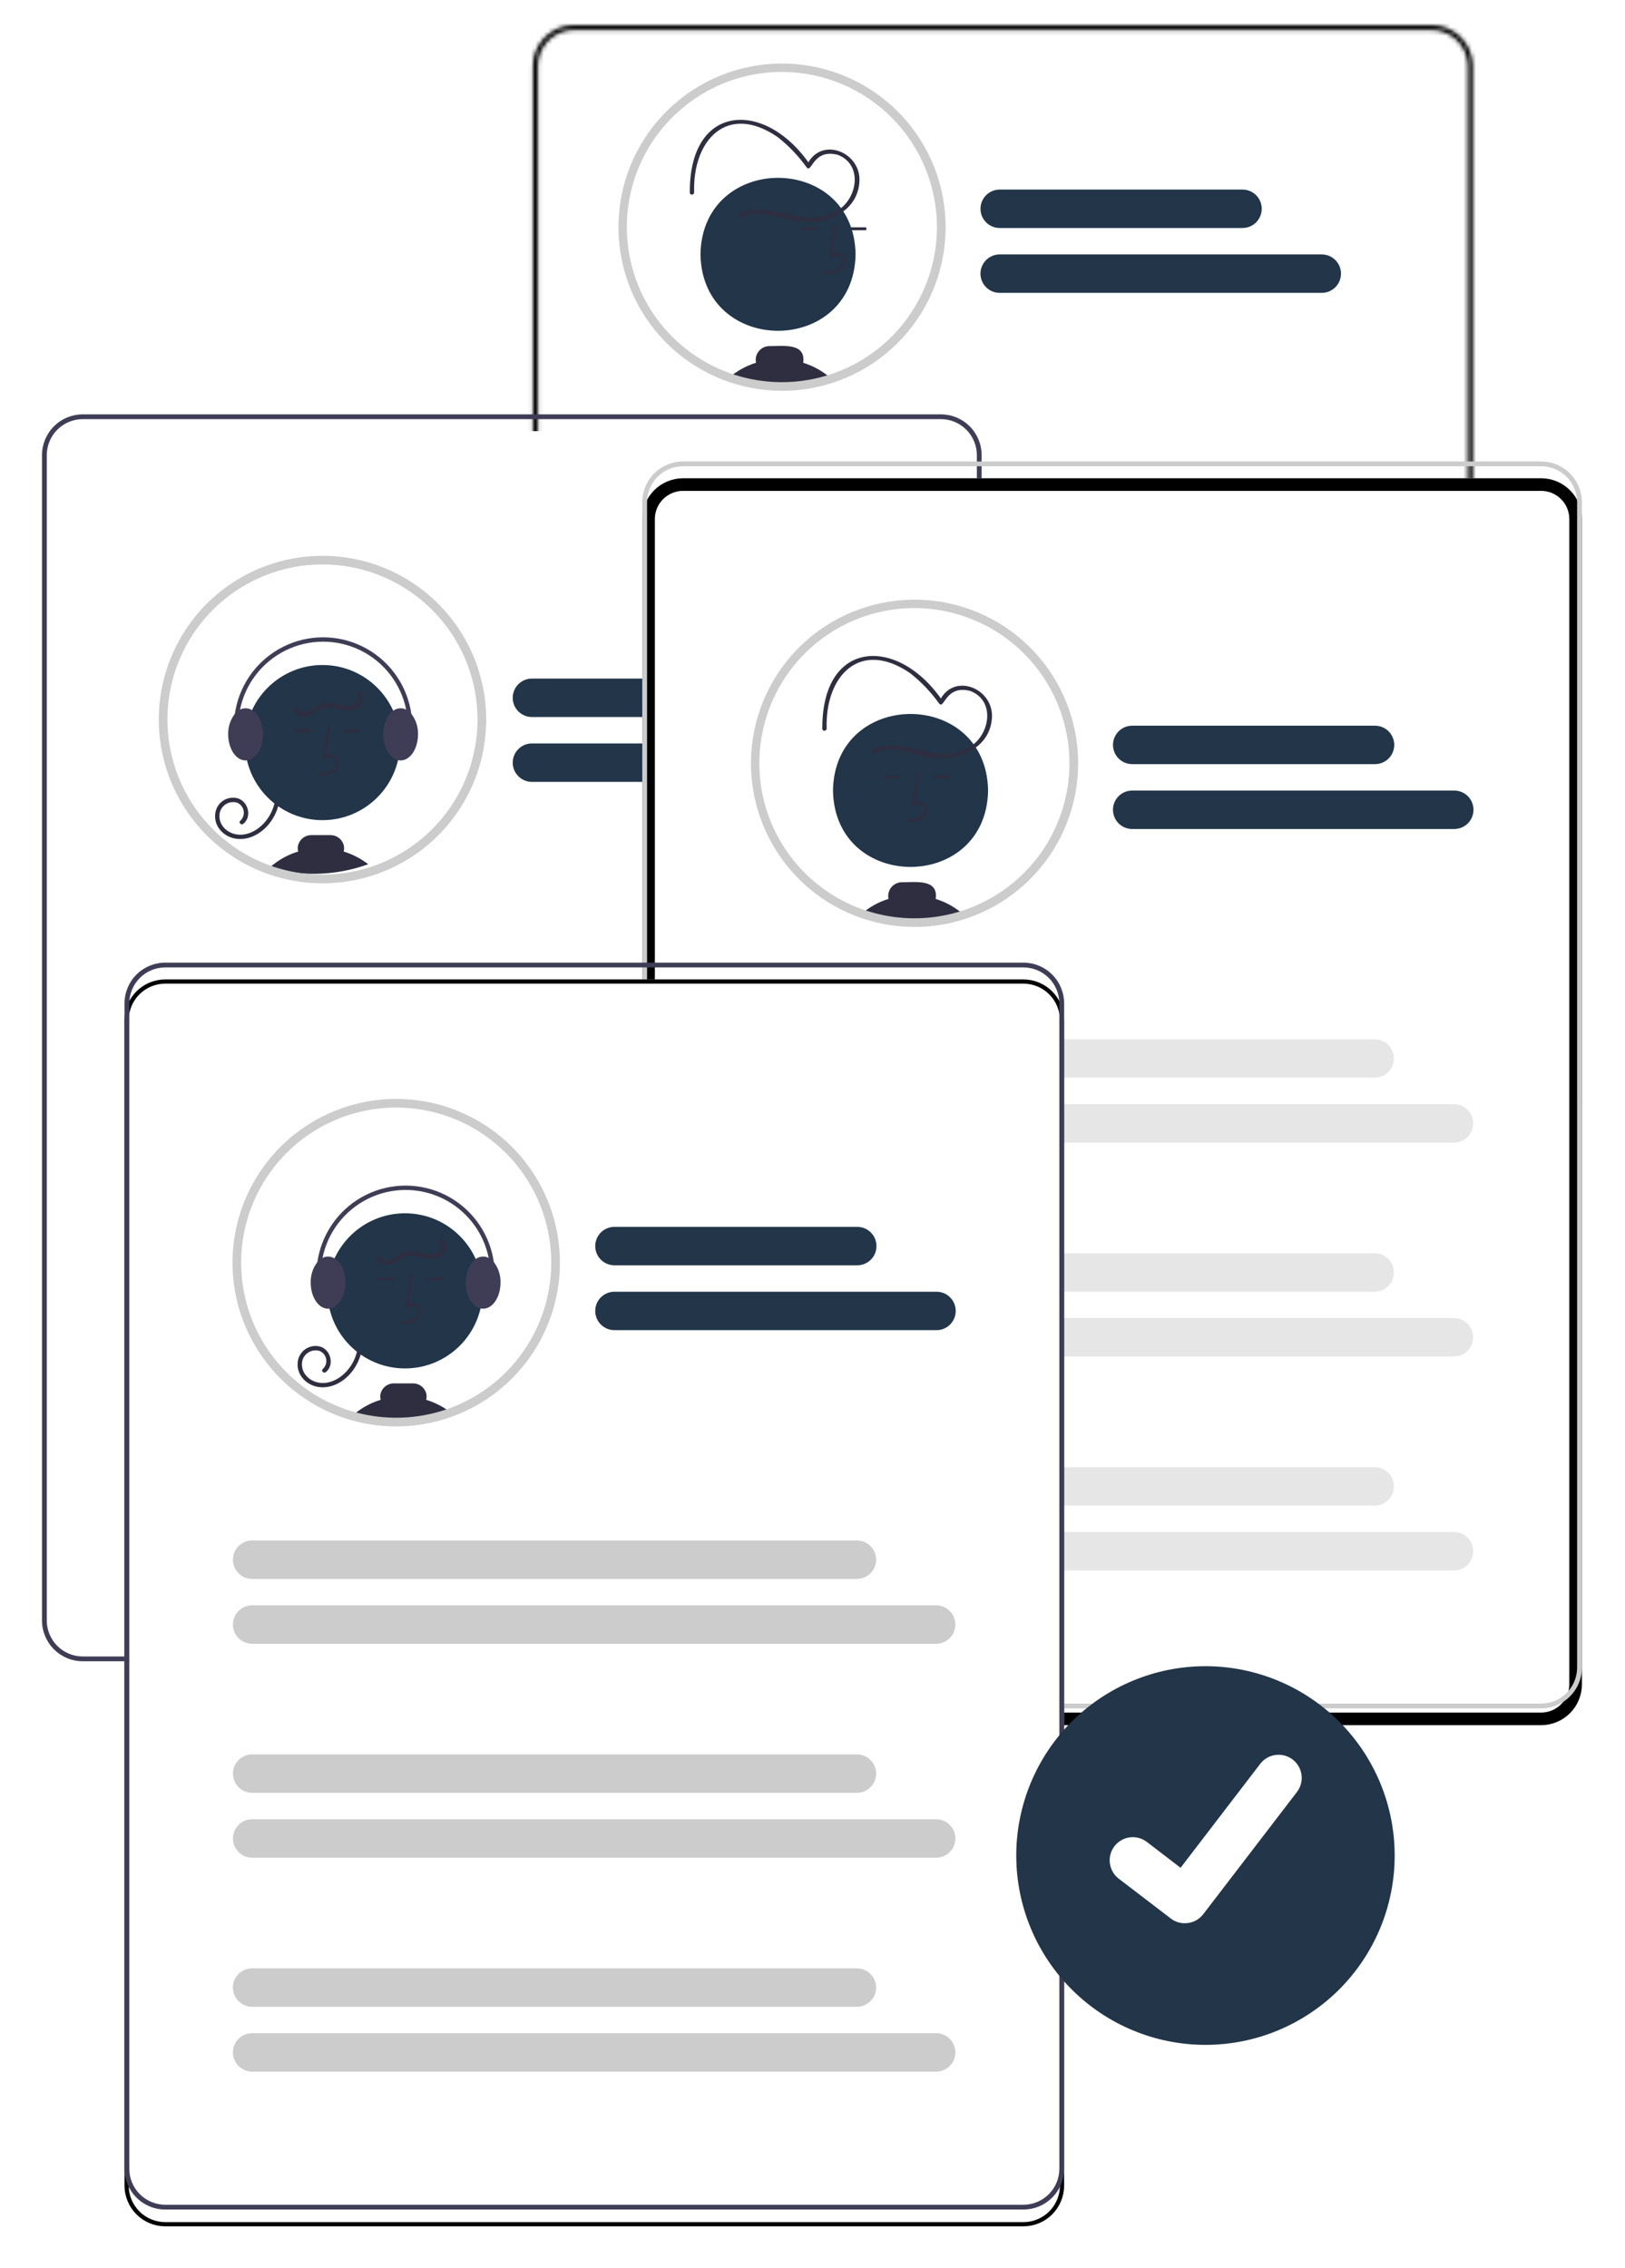 <svg width="387" height="540" viewBox="0 0 387 540" fill="none" xmlns="http://www.w3.org/2000/svg">
<g filter="url(#filter0_d_81_3)">
<path d="M341.011 302.852L136.641 302.852C134.068 302.849 131.601 301.826 129.781 300.006C127.962 298.187 126.939 295.72 126.936 293.147L126.936 15.705C126.938 13.132 127.962 10.665 129.781 8.846C131.601 7.026 134.067 6.003 136.64 6L341.011 6C343.584 6.003 346.051 7.026 347.87 8.846C349.69 10.665 350.713 13.132 350.716 15.705L350.716 293.147C350.713 295.72 349.69 298.187 347.871 300.006C346.051 301.825 343.584 302.849 341.011 302.852Z" fill="white"/>
</g>
<mask id="path-2-inside-1_81_3" fill="white">
<path d="M341.011 302.852L136.641 302.852C134.068 302.849 131.601 301.826 129.781 300.006C127.962 298.187 126.939 295.72 126.936 293.147L126.936 15.705C126.938 13.132 127.962 10.665 129.781 8.846C131.601 7.026 134.067 6.003 136.64 6L341.011 6C343.584 6.003 346.051 7.026 347.87 8.846C349.69 10.665 350.713 13.132 350.716 15.705L350.716 293.147C350.713 295.72 349.69 298.187 347.871 300.006C346.051 301.825 343.584 302.849 341.011 302.852ZM136.64 7.142C134.37 7.144 132.193 8.047 130.588 9.653C128.983 11.258 128.08 13.435 128.077 15.705L128.077 293.147C128.08 295.417 128.983 297.594 130.588 299.199C132.194 300.805 134.37 301.708 136.641 301.71L341.011 301.71C343.282 301.707 345.458 300.804 347.064 299.199C348.669 297.594 349.572 295.417 349.575 293.147L349.574 15.705C349.572 13.434 348.669 11.258 347.063 9.653C345.458 8.047 343.282 7.144 341.011 7.142L136.64 7.142Z"/>
</mask>
<path d="M341.011 302.852L136.641 302.852C134.068 302.849 131.601 301.826 129.781 300.006C127.962 298.187 126.939 295.72 126.936 293.147L126.936 15.705C126.938 13.132 127.962 10.665 129.781 8.846C131.601 7.026 134.067 6.003 136.64 6L341.011 6C343.584 6.003 346.051 7.026 347.87 8.846C349.69 10.665 350.713 13.132 350.716 15.705L350.716 293.147C350.713 295.72 349.69 298.187 347.871 300.006C346.051 301.825 343.584 302.849 341.011 302.852ZM136.64 7.142C134.37 7.144 132.193 8.047 130.588 9.653C128.983 11.258 128.08 13.435 128.077 15.705L128.077 293.147C128.08 295.417 128.983 297.594 130.588 299.199C132.194 300.805 134.37 301.708 136.641 301.71L341.011 301.71C343.282 301.707 345.458 300.804 347.064 299.199C348.669 297.594 349.572 295.417 349.575 293.147L349.574 15.705C349.572 13.434 348.669 11.258 347.063 9.653C345.458 8.047 343.282 7.144 341.011 7.142L136.64 7.142Z" fill="#CCCCCC"/>
<path d="M341.011 302.852L341.012 305.852L341.015 305.852L341.011 302.852ZM136.641 302.852L136.637 305.852L136.641 305.852L136.641 302.852ZM126.936 293.147L123.936 293.147L123.936 293.15L126.936 293.147ZM126.936 15.705L123.936 15.702L123.936 15.705L126.936 15.705ZM136.64 6L136.64 3L136.637 3L136.64 6ZM341.011 6L341.015 3L341.011 3L341.011 6ZM350.716 15.705L353.716 15.705L353.716 15.701L350.716 15.705ZM350.716 293.147L353.716 293.15L353.716 293.147L350.716 293.147ZM136.64 7.142L136.64 4.142L136.637 4.142L136.64 7.142ZM128.077 15.705L125.077 15.701L125.077 15.705L128.077 15.705ZM128.077 293.147L125.077 293.147L125.078 293.15L128.077 293.147ZM136.641 301.71L136.637 304.71L136.641 304.71L136.641 301.71ZM341.011 301.71L341.012 304.71L341.015 304.71L341.011 301.71ZM349.575 293.147L352.575 293.15L352.575 293.147L349.575 293.147ZM349.574 15.705L352.574 15.705L352.574 15.701L349.574 15.705ZM341.011 7.142L341.015 4.142L341.011 4.142L341.011 7.142ZM341.011 299.852L136.641 299.852L136.641 305.852L341.012 305.852L341.011 299.852ZM136.644 299.852C134.865 299.85 133.16 299.142 131.903 297.885L127.66 302.128C130.041 304.509 133.27 305.848 136.637 305.852L136.644 299.852ZM131.903 297.885C130.645 296.627 129.938 294.922 129.936 293.144L123.936 293.15C123.94 296.518 125.279 299.746 127.66 302.128L131.903 297.885ZM129.936 293.147L129.936 15.705L123.936 15.705L123.936 293.147L129.936 293.147ZM129.936 15.708C129.938 13.93 130.645 12.225 131.903 10.967L127.66 6.725C125.279 9.106 123.939 12.334 123.936 15.702L129.936 15.708ZM131.903 10.967C133.16 9.71 134.865 9.002 136.644 9L136.637 3C133.269 3.004 130.041 4.343 127.66 6.725L131.903 10.967ZM136.64 9L341.011 9L341.011 3L136.64 3L136.64 9ZM341.008 9C342.786 9.002 344.491 9.709 345.749 10.967L349.992 6.724C347.611 4.343 344.382 3.004 341.015 3L341.008 9ZM345.749 10.967C347.007 12.225 347.714 13.93 347.716 15.708L353.716 15.701C353.712 12.334 352.373 9.105 349.992 6.724L345.749 10.967ZM347.716 15.705L347.716 293.147L353.716 293.147L353.716 15.705L347.716 15.705ZM347.716 293.144C347.714 294.922 347.007 296.627 345.749 297.885L349.992 302.127C352.373 299.746 353.712 296.518 353.716 293.15L347.716 293.144ZM345.749 297.885C344.492 299.142 342.787 299.85 341.008 299.852L341.015 305.852C344.382 305.848 347.611 304.508 349.992 302.127L345.749 297.885ZM136.637 4.142C133.572 4.145 130.634 5.364 128.467 7.531L132.709 11.774C133.753 10.731 135.168 10.144 136.644 10.142L136.637 4.142ZM128.467 7.531C126.3 9.699 125.081 12.637 125.077 15.701L131.077 15.708C131.079 14.232 131.666 12.818 132.709 11.774L128.467 7.531ZM125.077 15.705L125.077 293.147L131.077 293.147L131.077 15.705L125.077 15.705ZM125.078 293.15C125.081 296.215 126.3 299.153 128.467 301.321L132.71 297.078C131.666 296.034 131.079 294.619 131.077 293.144L125.078 293.15ZM128.467 301.321C130.634 303.488 133.572 304.707 136.637 304.71L136.644 298.71C135.168 298.708 133.753 298.121 132.71 297.078L128.467 301.321ZM136.641 304.71L341.012 304.71L341.011 298.71L136.641 298.71L136.641 304.71ZM341.015 304.71C344.08 304.706 347.018 303.487 349.185 301.32L344.942 297.078C343.899 298.121 342.484 298.708 341.008 298.71L341.015 304.71ZM349.185 301.32C351.352 299.153 352.571 296.215 352.575 293.15L346.575 293.144C346.573 294.619 345.986 296.034 344.942 297.078L349.185 301.32ZM352.575 293.147L352.574 15.705L346.574 15.705L346.575 293.147L352.575 293.147ZM352.574 15.701C352.571 12.637 351.352 9.698 349.185 7.531L344.942 11.774C345.986 12.818 346.573 14.232 346.574 15.708L352.574 15.701ZM349.185 7.531C347.018 5.364 344.079 4.145 341.015 4.142L341.008 10.142C342.484 10.143 343.899 10.73 344.942 11.774L349.185 7.531ZM341.011 4.142L136.64 4.142L136.64 10.142L341.011 10.142L341.011 4.142Z" fill="black" mask="url(#path-2-inside-1_81_3)"/>
<path d="M236.081 51.16C236.081 58.667 233.854 66.006 229.684 72.248C225.513 78.49 219.584 83.356 212.648 86.229C205.713 89.102 198.08 89.853 190.717 88.389C183.354 86.924 176.591 83.309 171.282 78C165.974 72.692 162.358 65.928 160.894 58.565C159.429 51.202 160.181 43.57 163.054 36.634C165.927 29.698 170.792 23.77 177.034 19.599C183.276 15.428 190.615 13.202 198.122 13.202C208.189 13.205 217.842 17.205 224.959 24.323C232.077 31.441 236.077 41.094 236.081 51.16Z" fill="white"/>
<path d="M203.758 60.546C203.343 84.822 167.233 84.818 166.822 60.545C167.236 36.27 203.347 36.273 203.758 60.546Z" fill="#223549"/>
<path d="M196.465 65.19L196.446 64.5C201.202 65.135 202.227 59.24 197.43 61.444L198.525 53.441L199.209 53.535L198.277 60.342C203.328 59.59 201.46 65.88 196.465 65.19Z" fill="#2F2E41"/>
<path d="M206.307 54.122H202.59V54.812H206.307V54.122Z" fill="#2F2E41"/>
<path d="M194.574 54.122H190.857V54.812H194.574V54.122Z" fill="#2F2E41"/>
<path d="M191.277 86.367C192.001 81.477 186.277 82.443 183.247 82.395C182.758 82.397 182.276 82.507 181.836 82.719C181.395 82.93 181.008 83.237 180.701 83.617C180.394 83.997 180.176 84.441 180.062 84.916C179.949 85.391 179.943 85.886 180.045 86.364C177.699 87.088 175.528 88.286 173.664 89.883C181.519 92.622 190.054 92.717 197.968 90.152C196.038 88.42 193.755 87.128 191.277 86.367Z" fill="#2F2E41"/>
<path d="M176.607 51.811C180.03 49.833 184.181 51.35 187.716 52.18C194.424 54.242 203.83 51.66 204.645 43.67C205.494 36.238 195.329 32.097 192.08 39.493L193.026 39.369C182.488 23.709 164.159 24.303 164.279 45.833C164.24 46.498 165.275 46.496 165.314 45.833C164.926 33.145 173.323 24.473 185.192 32.626C187.843 34.701 190.18 37.148 192.132 39.892C193.368 41.277 193.637 35.311 199.553 36.874C206.064 39.396 203.939 48.72 198.12 50.766C190.929 54.44 183.141 47.317 176.085 50.916C175.971 50.988 175.89 51.101 175.858 51.232C175.826 51.362 175.846 51.5 175.914 51.616C175.982 51.732 176.092 51.817 176.221 51.853C176.351 51.89 176.489 51.875 176.607 51.811Z" fill="#2F2E41"/>
<path d="M186.214 93.044C176.412 93.036 166.973 89.333 159.78 82.674C152.587 76.015 148.168 66.889 147.405 57.116C146.642 47.343 149.591 37.642 155.663 29.948C161.736 22.253 170.486 17.13 180.168 15.6C189.85 14.071 199.753 16.247 207.902 21.696C216.051 27.144 221.847 35.464 224.133 44.996C226.42 54.528 225.029 64.571 220.239 73.123C215.448 81.675 207.61 88.108 198.288 91.137C194.389 92.405 190.314 93.049 186.214 93.044ZM186.214 17.128C178.91 17.127 171.77 19.292 165.696 23.349C159.623 27.407 154.889 33.174 152.093 39.922C149.297 46.67 148.566 54.095 149.99 61.259C151.415 68.423 154.932 75.003 160.097 80.168C165.262 85.333 171.842 88.85 179.006 90.275C186.17 91.7 193.595 90.968 200.343 88.172C207.091 85.376 212.859 80.642 216.916 74.569C220.973 68.495 223.138 61.355 223.137 54.051C223.126 44.261 219.233 34.877 212.311 27.954C205.389 21.032 196.004 17.139 186.214 17.128Z" fill="#CCCCCC"/>
<path d="M295.911 54.281L238.081 54.281C236.868 54.281 235.704 53.799 234.846 52.941C233.988 52.083 233.506 50.919 233.506 49.706C233.506 48.493 233.988 47.329 234.846 46.471C235.704 45.613 236.868 45.131 238.081 45.131L295.911 45.131C297.125 45.131 298.288 45.613 299.146 46.471C300.004 47.329 300.486 48.493 300.486 49.706C300.486 50.919 300.004 52.083 299.146 52.941C298.288 53.799 297.125 54.281 295.911 54.281Z" fill="#223549"/>
<path d="M314.783 69.722L238.082 69.722C237.48 69.723 236.885 69.605 236.329 69.375C235.773 69.146 235.268 68.809 234.843 68.384C234.418 67.959 234.08 67.454 233.85 66.899C233.619 66.344 233.501 65.748 233.501 65.147C233.501 64.546 233.619 63.95 233.85 63.395C234.08 62.839 234.418 62.335 234.843 61.91C235.268 61.485 235.773 61.148 236.329 60.918C236.885 60.689 237.48 60.571 238.082 60.572L314.783 60.572C315.997 60.572 317.161 61.054 318.019 61.912C318.876 62.77 319.359 63.933 319.359 65.147C319.359 66.36 318.876 67.524 318.019 68.382C317.161 69.24 315.997 69.722 314.783 69.722Z" fill="#223549"/>
<path d="M307.735 126.052L163.704 126.052C162.492 126.051 161.33 125.568 160.473 124.71C159.616 123.853 159.135 122.69 159.135 121.477C159.135 120.265 159.616 119.102 160.473 118.244C161.33 117.387 162.492 116.904 163.704 116.902L307.735 116.902C308.949 116.902 310.112 117.384 310.97 118.242C311.828 119.1 312.31 120.264 312.31 121.477C312.31 122.691 311.828 123.854 310.97 124.712C310.112 125.57 308.949 126.052 307.735 126.052Z" fill="#E6E6E6"/>
<path d="M326.607 141.493L163.704 141.493C163.103 141.494 162.507 141.376 161.952 141.146C161.396 140.917 160.891 140.58 160.466 140.155C160.04 139.73 159.703 139.225 159.472 138.67C159.242 138.115 159.124 137.519 159.124 136.918C159.124 136.317 159.242 135.721 159.472 135.166C159.703 134.61 160.04 134.106 160.466 133.681C160.891 133.256 161.396 132.919 161.952 132.69C162.507 132.46 163.103 132.342 163.704 132.343L326.607 132.343C327.821 132.343 328.984 132.825 329.842 133.683C330.7 134.541 331.182 135.704 331.182 136.918C331.182 138.131 330.7 139.295 329.842 140.153C328.984 141.011 327.821 141.493 326.607 141.493Z" fill="#E6E6E6"/>
<path d="M307.735 176.981L163.704 176.982C162.492 176.98 161.33 176.497 160.473 175.64C159.616 174.782 159.135 173.619 159.135 172.407C159.135 171.194 159.616 170.031 160.473 169.173C161.33 168.316 162.492 167.833 163.704 167.831L307.735 167.831C308.949 167.831 310.112 168.313 310.97 169.171C311.828 170.029 312.31 171.193 312.31 172.406C312.31 173.62 311.828 174.783 310.97 175.641C310.112 176.499 308.949 176.981 307.735 176.981Z" fill="#E6E6E6"/>
<path d="M326.607 192.422L163.704 192.422C163.103 192.423 162.507 192.305 161.952 192.076C161.396 191.846 160.891 191.509 160.466 191.084C160.04 190.659 159.703 190.155 159.472 189.599C159.242 189.044 159.124 188.448 159.124 187.847C159.124 187.246 159.242 186.651 159.472 186.095C159.703 185.54 160.04 185.035 160.466 184.61C160.891 184.185 161.396 183.848 161.952 183.619C162.507 183.389 163.103 183.271 163.704 183.272L326.607 183.272C327.821 183.272 328.984 183.754 329.842 184.612C330.7 185.47 331.182 186.634 331.182 187.847C331.182 189.06 330.7 190.224 329.842 191.082C328.984 191.94 327.821 192.422 326.607 192.422Z" fill="#E6E6E6"/>
<path d="M307.735 227.911L163.704 227.911C162.491 227.911 161.327 227.429 160.469 226.571C159.611 225.713 159.129 224.549 159.129 223.336C159.129 222.122 159.611 220.959 160.469 220.101C161.327 219.243 162.491 218.761 163.704 218.761L307.735 218.761C308.949 218.761 310.113 219.243 310.97 220.101C311.828 220.959 312.31 222.122 312.31 223.336C312.31 224.549 311.828 225.713 310.97 226.571C310.113 227.429 308.949 227.911 307.735 227.911Z" fill="#E6E6E6"/>
<path d="M326.607 243.351L163.704 243.351C162.491 243.351 161.327 242.869 160.469 242.011C159.611 241.153 159.129 239.99 159.129 238.776C159.129 237.563 159.611 236.399 160.469 235.541C161.327 234.683 162.491 234.201 163.704 234.201L326.607 234.201C327.821 234.201 328.984 234.683 329.842 235.541C330.7 236.399 331.182 237.563 331.182 238.776C331.182 239.99 330.7 241.153 329.842 242.011C328.984 242.869 327.821 243.351 326.607 243.351Z" fill="#E6E6E6"/>
<g filter="url(#filter1_d_81_3)">
<path d="M224.076 395.496H19.705C17.132 395.493 14.665 394.47 12.846 392.651C11.026 390.831 10.003 388.364 10 385.791V108.349C10.003 105.776 11.026 103.31 12.846 101.49C14.665 99.671 17.132 98.647 19.705 98.645H224.076C226.649 98.647 229.115 99.671 230.935 101.49C232.754 103.31 233.778 105.776 233.78 108.349V385.791C233.778 388.364 232.754 390.831 230.935 392.651C229.115 394.47 226.649 395.493 224.076 395.496Z" fill="white"/>
</g>
<path d="M36.75 170.069C36.743 175.065 37.726 180.013 39.641 184.628C41.557 189.242 44.367 193.431 47.909 196.954C48.206 197.247 48.51 197.541 48.817 197.827C50.667 199.555 52.685 201.094 54.842 202.42C55.256 202.675 55.67 202.92 56.095 203.158C58.276 204.388 60.574 205.397 62.955 206.171C63.365 206.306 63.783 206.433 64.2 206.551C71.769 208.721 79.824 208.495 87.258 205.902C87.403 205.85 87.548 205.798 87.69 205.747C94.216 203.372 99.966 199.253 104.314 193.838C108.661 188.422 111.44 181.918 112.347 175.032C113.255 168.147 112.256 161.145 109.46 154.788C106.663 148.431 102.177 142.963 96.489 138.979C90.8 134.995 84.128 132.648 77.198 132.193C70.268 131.738 63.346 133.193 57.186 136.399C51.026 139.605 45.863 144.439 42.259 150.376C38.656 156.313 36.75 163.125 36.75 170.069Z" fill="white"/>
<path d="M66.692 188.674C66.71 191.615 65.626 194.456 63.654 196.637C61.702 198.779 58.797 200.2 55.864 199.612C53.165 199.071 50.971 196.711 51.244 193.856C51.29 193.238 51.469 192.637 51.771 192.095C52.072 191.553 52.488 191.084 52.99 190.719C53.492 190.355 54.066 190.104 54.675 189.985C55.283 189.865 55.91 189.88 56.513 190.028C59.077 190.693 60.099 194.39 57.962 196.125C57.449 196.541 56.712 195.813 57.23 195.393C57.549 195.101 57.79 194.733 57.931 194.324C58.071 193.915 58.106 193.477 58.034 193.051C57.962 192.625 57.783 192.223 57.515 191.884C57.248 191.544 56.899 191.277 56.501 191.107C56.032 190.957 55.534 190.915 55.047 190.986C54.559 191.056 54.093 191.237 53.686 191.513C53.278 191.79 52.938 192.156 52.693 192.583C52.448 193.011 52.303 193.488 52.269 193.98C52.1 196.387 53.944 198.199 56.205 198.626C58.65 199.087 61.075 197.836 62.733 196.108C64.632 194.101 65.68 191.437 65.657 188.674C65.661 188.54 65.718 188.413 65.814 188.319C65.911 188.226 66.04 188.174 66.174 188.174C66.309 188.174 66.438 188.226 66.534 188.319C66.631 188.413 66.688 188.54 66.692 188.674Z" fill="#2F2E41"/>
<path d="M76.801 195.255C87 195.255 95.269 186.987 95.269 176.787C95.269 166.587 87 158.319 76.801 158.319C66.601 158.319 58.333 166.587 58.333 176.787C58.333 186.987 66.601 195.255 76.801 195.255Z" fill="#223549"/>
<path d="M75.856 184.667L75.836 183.977C77.12 183.941 78.252 183.861 79.103 183.239C79.344 183.053 79.542 182.817 79.684 182.548C79.826 182.278 79.908 181.981 79.925 181.677C79.939 181.491 79.911 181.304 79.842 181.131C79.773 180.958 79.665 180.803 79.527 180.678C79.205 180.483 78.838 180.379 78.462 180.375C78.086 180.372 77.716 180.47 77.391 180.659L76.82 180.921L77.915 172.919L78.599 173.012L77.668 179.819C78.049 179.678 78.46 179.634 78.862 179.692C79.265 179.75 79.646 179.908 79.972 180.151C80.192 180.342 80.364 180.582 80.475 180.851C80.586 181.12 80.634 181.411 80.614 181.701C80.594 182.11 80.485 182.509 80.294 182.871C80.103 183.233 79.836 183.549 79.51 183.797C78.417 184.595 76.997 184.635 75.856 184.667Z" fill="#2F2E41"/>
<path d="M85.698 173.599H81.981V174.289H85.698V173.599Z" fill="#2F2E41"/>
<path d="M73.965 173.599H70.248V174.289H73.965V173.599Z" fill="#2F2E41"/>
<path d="M64.2 206.551C71.769 208.721 79.824 208.495 87.258 205.902C87.403 205.85 87.548 205.798 87.69 205.747C85.938 204.395 83.956 203.371 81.841 202.724C81.99 202.193 81.988 201.631 81.834 201.102C81.624 200.431 81.204 199.845 80.635 199.433C80.066 199.02 79.379 198.802 78.676 198.811H74.177C73.475 198.801 72.789 199.019 72.221 199.431C71.653 199.843 71.234 200.428 71.026 201.098C70.872 201.629 70.87 202.192 71.019 202.724C69.156 203.294 67.394 204.157 65.802 205.281C65.481 205.505 65.17 205.74 64.87 205.985C64.642 206.168 64.418 206.357 64.2 206.551Z" fill="#2F2E41"/>
<path d="M91.268 174.828C91.268 177.94 92.8 180.522 94.791 180.97C94.994 181.016 95.201 181.039 95.409 181.039C97.69 181.039 99.55 178.254 99.55 174.828C99.601 173.061 99.038 171.332 97.956 169.935C97.619 169.527 97.205 169.191 96.737 168.944C96.327 168.73 95.872 168.618 95.409 168.617C94.773 168.624 94.156 168.832 93.645 169.21C92.241 170.204 91.268 172.347 91.268 174.828Z" fill="#3F3D56"/>
<path d="M54.345 174.828C54.345 177.506 55.477 179.79 57.064 180.663C57.499 180.907 57.988 181.036 58.486 181.039C58.597 181.039 58.708 181.032 58.817 181.019C60.943 180.767 62.627 178.089 62.627 174.828C62.627 172.216 61.547 169.976 60.022 169.062C59.56 168.775 59.029 168.621 58.486 168.617C58.023 168.618 57.568 168.73 57.157 168.944C56.689 169.192 56.274 169.53 55.936 169.938C54.857 171.335 54.295 173.063 54.345 174.828Z" fill="#3F3D56"/>
<path d="M57.323 180.068C57.405 180.068 57.486 180.048 57.559 180.01C57.632 179.973 57.695 179.918 57.743 179.852C57.791 179.785 57.822 179.708 57.834 179.627C57.847 179.545 57.839 179.462 57.813 179.384C56.824 176.443 56.526 173.312 56.944 170.237C57.361 167.161 58.481 164.223 60.219 161.651C61.956 159.079 64.263 156.943 66.96 155.407C69.657 153.872 72.672 152.979 75.771 152.798C78.869 152.617 81.968 153.154 84.825 154.365C87.683 155.576 90.222 157.43 92.247 159.783C94.272 162.135 95.727 164.923 96.499 167.929C97.271 170.935 97.339 174.079 96.699 177.116C96.671 177.25 96.697 177.39 96.772 177.504C96.847 177.619 96.964 177.7 97.099 177.728C97.233 177.756 97.373 177.73 97.487 177.655C97.602 177.581 97.683 177.463 97.712 177.329C98.385 174.136 98.314 170.831 97.502 167.67C96.691 164.51 95.161 161.578 93.033 159.105C90.904 156.631 88.234 154.682 85.23 153.408C82.225 152.135 78.968 151.571 75.71 151.761C72.452 151.951 69.282 152.89 66.446 154.505C63.611 156.119 61.185 158.366 59.359 161.07C57.533 163.775 56.355 166.864 55.916 170.098C55.478 173.331 55.791 176.622 56.832 179.715C56.867 179.818 56.933 179.907 57.021 179.97C57.109 180.034 57.214 180.068 57.323 180.068Z" fill="#3F3D56"/>
<path d="M86.078 164.821C86.384 165.322 86.512 165.911 86.439 166.493C86.367 167.076 86.098 167.616 85.678 168.026C84.676 169.145 83.077 169.216 81.689 169.008C80.131 168.775 78.479 168.045 76.901 168.537C75.557 168.956 74.598 170.175 73.202 170.482C71.963 170.753 70.482 170.394 70.048 169.074C69.84 168.439 70.839 168.167 71.046 168.798C71.327 169.652 72.54 169.635 73.235 169.399C74.348 169.02 75.206 168.098 76.301 167.657C77.606 167.253 79.002 167.257 80.305 167.668C81.543 167.947 82.968 168.36 84.202 167.84C85.114 167.454 85.841 166.24 85.184 165.344C84.79 164.806 85.688 164.289 86.078 164.821Z" fill="#2F2E41"/>
<path d="M76.798 210.291C73.147 210.294 69.513 209.783 66.004 208.773C65.592 208.657 65.158 208.525 64.723 208.383C62.278 207.587 59.918 206.551 57.677 205.289C57.257 205.053 56.835 204.804 56.389 204.529C54.174 203.167 52.101 201.586 50.201 199.812C49.887 199.519 49.576 199.219 49.273 198.919C43.296 192.96 39.414 185.222 38.21 176.868C37.006 168.514 38.546 159.995 42.597 152.591C46.649 145.187 52.994 139.298 60.678 135.807C68.363 132.317 76.973 131.415 85.214 133.236C93.455 135.057 100.883 139.503 106.382 145.906C111.881 152.309 115.153 160.324 115.708 168.746C116.262 177.168 114.069 185.542 109.458 192.611C104.846 199.68 98.065 205.062 90.134 207.948C89.992 208 89.844 208.052 89.697 208.105C85.552 209.556 81.191 210.295 76.798 210.291ZM76.798 134.374C69.491 134.375 62.347 136.544 56.273 140.606C50.199 144.669 45.466 150.442 42.675 157.196C39.884 163.949 39.159 171.379 40.593 178.545C42.028 185.711 45.556 192.29 50.731 197.449C51.017 197.732 51.314 198.018 51.614 198.298C53.414 199.979 55.377 201.476 57.475 202.766C57.898 203.027 58.295 203.261 58.692 203.484C60.814 204.679 63.049 205.661 65.365 206.414C65.775 206.549 66.18 206.672 66.571 206.782C73.935 208.895 81.772 208.675 89.007 206.153L89.425 206.002C97.582 203.033 104.433 197.284 108.774 189.766C113.115 182.248 114.668 173.441 113.161 164.891C111.654 156.342 107.183 148.597 100.533 143.016C93.883 137.435 85.48 134.376 76.798 134.374Z" fill="#CCCCCC"/>
<path d="M224.076 395.496H19.705C17.132 395.493 14.665 394.47 12.846 392.651C11.026 390.831 10.003 388.364 10 385.791V108.349C10.003 105.776 11.026 103.31 12.846 101.49C14.665 99.671 17.132 98.647 19.705 98.645H224.076C226.649 98.647 229.115 99.671 230.935 101.49C232.754 103.31 233.778 105.776 233.78 108.349V385.791C233.778 388.364 232.754 390.831 230.935 392.651C229.115 394.47 226.649 395.493 224.076 395.496ZM19.705 99.786C17.434 99.789 15.258 100.692 13.653 102.297C12.047 103.903 11.144 106.079 11.142 108.349V385.791C11.144 388.062 12.047 390.238 13.653 391.844C15.258 393.449 17.434 394.352 19.705 394.354H224.076C226.346 394.352 228.523 393.449 230.128 391.844C231.733 390.238 232.636 388.062 232.639 385.791V108.349C232.636 106.079 231.733 103.903 230.128 102.297C228.523 100.692 226.346 99.789 224.076 99.786H19.705Z" fill="#3F3D56"/>
<path d="M184.512 170.702H126.682C125.469 170.702 124.305 170.22 123.447 169.362C122.589 168.504 122.107 167.34 122.107 166.127C122.107 164.914 122.589 163.75 123.447 162.892C124.305 162.034 125.469 161.552 126.682 161.552H184.512C185.725 161.552 186.889 162.034 187.747 162.892C188.605 163.75 189.087 164.914 189.087 166.127C189.087 167.34 188.605 168.504 187.747 169.362C186.889 170.22 185.725 170.702 184.512 170.702Z" fill="#223549"/>
<path d="M203.384 186.143H126.682C125.469 186.143 124.305 185.661 123.447 184.803C122.589 183.945 122.107 182.781 122.107 181.568C122.107 180.354 122.589 179.191 123.447 178.333C124.305 177.475 125.469 176.993 126.682 176.993H203.384C204.597 176.993 205.761 177.475 206.619 178.333C207.477 179.191 207.959 180.354 207.959 181.568C207.959 182.781 207.477 183.945 206.619 184.803C205.761 185.661 204.597 186.143 203.384 186.143Z" fill="#223549"/>
<path d="M184.428 245.364H40.397C39.183 245.364 38.02 244.882 37.161 244.024C36.303 243.166 35.822 242.002 35.822 240.789C35.822 239.575 36.303 238.412 37.161 237.554C38.02 236.696 39.183 236.214 40.397 236.214H184.428C185.641 236.214 186.805 236.696 187.663 237.554C188.521 238.412 189.003 239.575 189.003 240.789C189.003 242.002 188.521 243.166 187.663 244.024C186.805 244.882 185.641 245.364 184.428 245.364Z" fill="#CCCCCC"/>
<path d="M203.3 260.804H40.397C39.183 260.804 38.02 260.322 37.161 259.464C36.303 258.606 35.822 257.443 35.822 256.229C35.822 255.016 36.303 253.852 37.161 252.994C38.02 252.136 39.183 251.654 40.397 251.654H203.3C204.513 251.654 205.677 252.136 206.535 252.994C207.393 253.852 207.875 255.016 207.875 256.229C207.875 257.443 207.393 258.606 206.535 259.464C205.677 260.322 204.513 260.804 203.3 260.804Z" fill="#CCCCCC"/>
<path d="M184.428 296.293H40.397C39.184 296.292 38.022 295.809 37.165 294.951C36.308 294.093 35.827 292.93 35.827 291.718C35.827 290.506 36.308 289.343 37.165 288.485C38.022 287.627 39.184 287.144 40.397 287.143H184.428C185.641 287.143 186.805 287.625 187.663 288.483C188.521 289.341 189.003 290.505 189.003 291.718C189.003 292.931 188.521 294.095 187.663 294.953C186.805 295.811 185.641 296.293 184.428 296.293Z" fill="#CCCCCC"/>
<path d="M203.3 311.734H40.397C39.184 311.732 38.022 311.249 37.165 310.392C36.308 309.534 35.827 308.371 35.827 307.159C35.827 305.946 36.308 304.783 37.165 303.926C38.022 303.068 39.184 302.585 40.397 302.584H203.3C204.513 302.584 205.677 303.066 206.535 303.924C207.392 304.782 207.875 305.945 207.875 307.159C207.875 308.372 207.392 309.536 206.535 310.394C205.677 311.252 204.513 311.734 203.3 311.734Z" fill="#CCCCCC"/>
<path d="M184.428 347.222H40.397C39.183 347.222 38.02 346.74 37.161 345.882C36.303 345.024 35.822 343.861 35.822 342.647C35.822 341.434 36.303 340.27 37.161 339.412C38.02 338.554 39.183 338.072 40.397 338.072H184.428C185.641 338.072 186.805 338.554 187.663 339.412C188.521 340.27 189.003 341.434 189.003 342.647C189.003 343.861 188.521 345.024 187.663 345.882C186.805 346.74 185.641 347.222 184.428 347.222Z" fill="#CCCCCC"/>
<path d="M203.3 362.663H40.397C39.183 362.663 38.02 362.181 37.161 361.323C36.303 360.465 35.822 359.301 35.822 358.088C35.822 356.874 36.303 355.711 37.161 354.853C38.02 353.995 39.183 353.513 40.397 353.513H203.3C204.513 353.513 205.677 353.995 206.535 354.853C207.393 355.711 207.875 356.874 207.875 358.088C207.875 359.301 207.393 360.465 206.535 361.323C205.677 362.181 204.513 362.663 203.3 362.663Z" fill="#CCCCCC"/>
<path d="M221.704 332.32C215.781 332.314 209.914 333.475 204.439 335.737C198.965 337.999 193.99 341.318 189.799 345.505C185.608 349.691 182.283 354.662 180.014 360.134C177.746 365.606 176.578 371.472 176.578 377.396C176.578 383.319 177.746 389.185 180.014 394.657C182.283 400.129 185.607 405.1 189.798 409.287C193.989 413.473 198.964 416.792 204.439 419.054C209.913 421.317 215.78 422.478 221.704 422.471C233.645 422.45 245.09 417.692 253.526 409.241C261.962 400.79 266.7 389.337 266.7 377.396C266.7 365.455 261.962 354.002 253.526 345.551C245.09 337.1 233.645 332.341 221.704 332.32Z" fill="#223549"/>
<path d="M217.427 396.116C216.241 396.118 215.086 395.734 214.136 395.022L214.077 394.978L201.682 385.496C200.524 384.606 199.766 383.294 199.575 381.846C199.385 380.398 199.777 378.934 200.665 377.775C201.554 376.617 202.866 375.858 204.313 375.666C205.761 375.474 207.225 375.865 208.385 376.752L216.414 382.909L235.387 358.157C235.827 357.583 236.375 357.101 237.001 356.74C237.627 356.378 238.319 356.143 239.035 356.048C239.752 355.953 240.481 356.001 241.179 356.188C241.878 356.375 242.533 356.697 243.107 357.137L243.108 357.138L242.991 357.302L243.111 357.138C244.269 358.028 245.027 359.341 245.218 360.788C245.408 362.236 245.017 363.7 244.13 364.86L221.814 393.961C221.297 394.631 220.634 395.174 219.874 395.547C219.114 395.919 218.278 396.112 217.432 396.109L217.427 396.116Z" fill="white"/>
<g filter="url(#filter2_d_81_3)">
<path d="M367.033 406.713L162.662 406.713C160.089 406.71 157.622 405.687 155.803 403.867C153.983 402.048 152.96 399.581 152.957 397.008L152.957 119.566C152.96 116.993 153.983 114.526 155.802 112.707C157.622 110.888 160.089 109.864 162.662 109.861L367.032 109.861C369.605 109.864 372.072 110.887 373.892 112.707C375.711 114.526 376.734 116.993 376.737 119.566L376.738 397.008C376.735 399.581 375.711 402.048 373.892 403.867C372.072 405.686 369.606 406.71 367.033 406.713Z" fill="white"/>
<path d="M367.031 405.213L162.663 405.213C160.488 405.211 158.402 404.345 156.863 402.807C155.325 401.268 154.46 399.183 154.457 397.007C154.457 397.007 154.457 397.007 154.457 397.007L154.457 119.567C154.459 117.391 155.325 115.306 156.863 113.768C158.401 112.229 160.487 111.364 162.662 111.361C162.663 111.361 162.663 111.361 162.663 111.361L367.032 111.361C369.207 111.364 371.293 112.229 372.831 113.767C374.369 115.306 375.235 117.392 375.237 119.568L375.238 397.006C375.235 399.182 374.37 401.268 372.831 402.806C371.293 404.345 369.207 405.21 367.031 405.213Z" stroke="black" stroke-width="3"/>
</g>
<path d="M367.033 406.713L162.662 406.713C160.089 406.71 157.622 405.687 155.803 403.867C153.983 402.048 152.96 399.581 152.957 397.008L152.957 119.566C152.96 116.993 153.983 114.526 155.802 112.707C157.622 110.888 160.089 109.864 162.662 109.861L367.032 109.861C369.605 109.864 372.072 110.887 373.892 112.707C375.711 114.526 376.734 116.993 376.737 119.566L376.738 397.008C376.735 399.581 375.711 402.048 373.892 403.867C372.072 405.686 369.606 406.71 367.033 406.713ZM162.662 111.003C160.391 111.006 158.215 111.909 156.609 113.514C155.004 115.119 154.101 117.296 154.099 119.566L154.099 397.008C154.101 399.278 155.004 401.455 156.61 403.06C158.215 404.666 160.392 405.569 162.662 405.571L367.033 405.571C369.303 405.568 371.48 404.665 373.085 403.06C374.69 401.455 375.593 399.278 375.596 397.008L375.596 119.566C375.593 117.296 374.69 115.119 373.085 113.514C371.479 111.908 369.303 111.005 367.032 111.003L162.662 111.003Z" fill="#CCCCCC"/>
<path d="M255.73 181.688C255.73 189.195 253.504 196.534 249.333 202.776C245.162 209.019 239.234 213.884 232.298 216.757C225.362 219.63 217.73 220.381 210.367 218.917C203.003 217.452 196.24 213.837 190.931 208.529C185.623 203.22 182.008 196.457 180.543 189.093C179.078 181.73 179.83 174.098 182.703 167.162C185.576 160.226 190.441 154.298 196.683 150.127C202.926 145.956 210.264 143.73 217.772 143.73C227.838 143.733 237.491 147.733 244.609 154.851C251.727 161.969 255.727 171.622 255.73 181.688Z" fill="white"/>
<path d="M235.316 188.183C234.901 212.459 198.79 212.456 198.379 188.182C198.794 163.907 234.904 163.911 235.316 188.183Z" fill="#223549"/>
<path d="M216.114 195.718L216.095 195.028C220.852 195.663 221.876 189.768 217.079 191.972L218.174 183.969L218.858 184.063L217.927 190.87C222.977 190.118 221.109 196.408 216.114 195.718Z" fill="#2F2E41"/>
<path d="M225.956 184.65H222.24V185.34H225.956V184.65Z" fill="#2F2E41"/>
<path d="M214.224 184.65H210.507V185.34H214.224V184.65Z" fill="#2F2E41"/>
<path d="M222.834 214.004C223.559 209.115 217.834 210.081 214.804 210.032C214.316 210.034 213.834 210.144 213.393 210.356C212.953 210.567 212.565 210.874 212.259 211.254C211.952 211.634 211.734 212.078 211.62 212.553C211.507 213.029 211.5 213.523 211.602 214.001C209.257 214.726 207.086 215.924 205.222 217.521C213.077 220.26 221.612 220.354 229.525 217.79C227.596 216.057 225.313 214.766 222.834 214.004Z" fill="#2F2E41"/>
<path d="M208.165 179.448C211.588 177.47 215.738 178.988 219.274 179.817C225.981 181.879 235.387 179.297 236.203 171.307C237.052 163.876 226.886 159.734 223.637 167.13L224.583 167.007C214.046 151.346 195.716 151.94 195.837 173.47C195.798 174.135 196.833 174.133 196.872 173.47C196.484 160.783 204.88 152.11 216.75 160.263C219.401 162.339 221.738 164.786 223.689 167.529C224.926 168.914 225.194 162.948 231.11 164.511C237.622 167.034 235.497 176.357 229.677 178.404C222.487 182.077 214.699 174.955 207.642 178.554C207.529 178.626 207.448 178.739 207.416 178.869C207.384 179 207.404 179.137 207.472 179.253C207.539 179.369 207.65 179.455 207.779 179.491C207.908 179.527 208.047 179.512 208.165 179.448Z" fill="#2F2E41"/>
<path d="M217.772 220.681C207.97 220.673 198.531 216.97 191.337 210.311C184.144 203.652 179.725 194.526 178.963 184.753C178.2 174.981 181.148 165.28 187.221 157.585C193.293 149.89 202.043 144.767 211.726 143.238C221.408 141.708 231.311 143.885 239.46 149.333C247.609 154.781 253.404 163.101 255.691 172.633C257.977 182.165 256.587 192.209 251.796 200.761C247.006 209.313 239.168 215.745 229.845 218.774C225.947 220.042 221.872 220.686 217.772 220.681ZM217.772 144.765C210.468 144.764 203.327 146.929 197.254 150.986C191.18 155.044 186.446 160.811 183.651 167.559C180.855 174.307 180.123 181.733 181.548 188.896C182.973 196.06 186.49 202.641 191.655 207.806C196.819 212.97 203.4 216.487 210.564 217.912C217.728 219.337 225.153 218.605 231.901 215.809C238.649 213.014 244.416 208.28 248.474 202.206C252.531 196.133 254.696 188.992 254.695 181.688C254.684 171.899 250.79 162.514 243.868 155.592C236.946 148.67 227.561 144.776 217.772 144.765Z" fill="#CCCCCC"/>
<path d="M327.469 181.918L269.639 181.918C268.426 181.918 267.262 181.436 266.404 180.579C265.546 179.721 265.064 178.557 265.064 177.343C265.064 176.13 265.546 174.966 266.404 174.108C267.262 173.25 268.426 172.768 269.639 172.768L327.469 172.768C328.682 172.768 329.846 173.25 330.704 174.108C331.562 174.966 332.044 176.13 332.044 177.343C332.044 178.557 331.562 179.72 330.704 180.578C329.846 181.436 328.682 181.918 327.469 181.918Z" fill="#223549"/>
<path d="M346.341 197.359L269.639 197.359C269.038 197.36 268.442 197.242 267.887 197.013C267.331 196.783 266.826 196.446 266.401 196.021C265.975 195.596 265.638 195.092 265.407 194.536C265.177 193.981 265.059 193.385 265.059 192.784C265.059 192.183 265.177 191.587 265.407 191.032C265.638 190.477 265.975 189.972 266.401 189.547C266.826 189.122 267.331 188.785 267.887 188.556C268.442 188.326 269.038 188.208 269.639 188.209L346.341 188.209C347.554 188.209 348.718 188.691 349.576 189.549C350.434 190.407 350.916 191.571 350.916 192.784C350.916 193.997 350.434 195.161 349.576 196.019C348.718 196.877 347.554 197.359 346.341 197.359Z" fill="#223549"/>
<path d="M327.385 256.58L183.354 256.58C182.141 256.579 180.979 256.096 180.122 255.239C179.265 254.381 178.784 253.218 178.784 252.005C178.784 250.793 179.265 249.63 180.122 248.772C180.979 247.915 182.141 247.432 183.354 247.43L327.385 247.43C328.598 247.43 329.762 247.912 330.62 248.77C331.478 249.628 331.96 250.792 331.96 252.005C331.96 253.219 331.478 254.382 330.62 255.24C329.762 256.098 328.598 256.58 327.385 256.58Z" fill="#E6E6E6"/>
<path d="M346.257 272.021L183.354 272.021C182.752 272.022 182.157 271.904 181.601 271.674C181.045 271.445 180.54 271.108 180.115 270.683C179.689 270.258 179.352 269.754 179.122 269.198C178.891 268.643 178.773 268.047 178.773 267.446C178.773 266.845 178.891 266.249 179.122 265.694C179.352 265.139 179.689 264.634 180.115 264.209C180.54 263.784 181.045 263.447 181.601 263.218C182.157 262.988 182.752 262.87 183.354 262.871L346.257 262.871C347.47 262.871 348.634 263.353 349.492 264.211C350.35 265.069 350.832 266.233 350.832 267.446C350.832 268.659 350.35 269.823 349.492 270.681C348.634 271.539 347.47 272.021 346.257 272.021Z" fill="#E6E6E6"/>
<path d="M327.385 307.51L183.354 307.51C182.141 307.508 180.979 307.025 180.122 306.168C179.265 305.31 178.784 304.147 178.784 302.935C178.784 301.722 179.265 300.559 180.122 299.702C180.979 298.844 182.141 298.361 183.354 298.36L327.385 298.36C328.598 298.36 329.762 298.842 330.62 299.7C331.478 300.557 331.96 301.721 331.96 302.935C331.96 304.148 331.478 305.312 330.62 306.17C329.762 307.028 328.598 307.51 327.385 307.51Z" fill="#E6E6E6"/>
<path d="M346.257 322.95L183.354 322.95C182.752 322.951 182.157 322.833 181.601 322.604C181.045 322.374 180.54 322.037 180.115 321.612C179.689 321.187 179.352 320.683 179.122 320.127C178.891 319.572 178.773 318.977 178.773 318.375C178.773 317.774 178.891 317.179 179.122 316.623C179.352 316.068 179.689 315.563 180.115 315.138C180.54 314.713 181.045 314.377 181.601 314.147C182.157 313.917 182.752 313.8 183.354 313.8L346.257 313.8C347.47 313.8 348.634 314.282 349.492 315.14C350.35 315.998 350.832 317.162 350.832 318.375C350.832 319.589 350.35 320.752 349.492 321.61C348.634 322.468 347.47 322.95 346.257 322.95Z" fill="#E6E6E6"/>
<path d="M327.385 358.439L183.354 358.439C182.14 358.439 180.977 357.957 180.119 357.099C179.261 356.241 178.779 355.077 178.779 353.864C178.779 352.65 179.261 351.487 180.119 350.629C180.977 349.771 182.14 349.289 183.354 349.289L327.385 349.289C328.598 349.289 329.762 349.771 330.62 350.629C331.478 351.487 331.96 352.65 331.96 353.864C331.96 355.077 331.478 356.241 330.62 357.099C329.762 357.957 328.598 358.439 327.385 358.439Z" fill="#E6E6E6"/>
<path d="M346.257 373.879L183.354 373.879C182.14 373.879 180.977 373.397 180.119 372.539C179.261 371.681 178.779 370.518 178.779 369.304C178.779 368.091 179.261 366.927 180.119 366.069C180.977 365.211 182.14 364.729 183.354 364.729L346.257 364.729C347.47 364.729 348.634 365.211 349.492 366.069C350.35 366.927 350.832 368.091 350.832 369.304C350.832 370.518 350.35 371.681 349.492 372.539C348.634 373.397 347.47 373.879 346.257 373.879Z" fill="#E6E6E6"/>
<g filter="url(#filter3_d_81_3)">
<path d="M243.725 526.024H39.354C36.781 526.022 34.314 524.998 32.495 523.179C30.676 521.359 29.652 518.893 29.649 516.32V238.877C29.652 236.305 30.676 233.838 32.495 232.018C34.314 230.199 36.781 229.176 39.354 229.173H243.725C246.298 229.176 248.765 230.199 250.584 232.018C252.404 233.838 253.427 236.305 253.43 238.877V516.32C253.427 518.893 252.404 521.359 250.584 523.179C248.765 524.998 246.298 526.022 243.725 526.024Z" fill="white"/>
<path d="M243.725 525.524H39.355C36.914 525.522 34.574 524.551 32.849 522.825C31.123 521.099 30.152 518.76 30.149 516.319V238.878C30.152 236.437 31.123 234.098 32.849 232.372C34.574 230.646 36.914 229.676 39.354 229.673H243.725C246.165 229.676 248.505 230.646 250.231 232.372C251.956 234.098 252.927 236.437 252.93 238.878V516.319C252.927 518.76 251.956 521.099 250.231 522.825C248.505 524.551 246.165 525.522 243.725 525.524Z" stroke="black"/>
</g>
<path d="M56.399 300.597C56.393 305.593 57.375 310.541 59.291 315.156C61.206 319.77 64.016 323.959 67.559 327.482C67.856 327.776 68.159 328.069 68.466 328.355C70.316 330.084 72.335 331.622 74.492 332.948C74.906 333.204 75.32 333.449 75.744 333.687C77.925 334.916 80.223 335.925 82.604 336.699C83.015 336.834 83.432 336.961 83.85 337.079C91.418 339.249 99.473 339.023 106.908 336.43C107.053 336.378 107.198 336.326 107.339 336.275C113.865 333.9 119.615 329.781 123.963 324.366C128.311 318.95 131.089 312.446 131.997 305.561C132.904 298.675 131.905 291.673 129.109 285.316C126.313 278.959 121.826 273.491 116.138 269.507C110.45 265.523 103.777 263.176 96.847 262.721C89.918 262.266 82.996 263.721 76.835 266.927C70.675 270.133 65.512 274.967 61.909 280.904C58.306 286.841 56.4 293.653 56.399 300.597Z" fill="white"/>
<path d="M86.341 319.202C86.36 322.143 85.276 324.984 83.303 327.165C81.352 329.307 78.446 330.728 75.514 330.14C72.814 329.599 70.62 327.239 70.894 324.384C70.939 323.766 71.119 323.165 71.42 322.623C71.722 322.082 72.138 321.612 72.639 321.248C73.141 320.883 73.716 320.632 74.324 320.513C74.933 320.393 75.56 320.408 76.162 320.556C78.727 321.221 79.749 324.918 77.611 326.653C77.099 327.069 76.362 326.341 76.879 325.921C77.199 325.629 77.439 325.262 77.58 324.853C77.72 324.443 77.756 324.006 77.683 323.579C77.611 323.153 77.433 322.751 77.165 322.412C76.897 322.072 76.548 321.805 76.15 321.635C75.681 321.485 75.184 321.444 74.696 321.514C74.208 321.584 73.743 321.765 73.335 322.042C72.927 322.318 72.588 322.684 72.343 323.112C72.097 323.539 71.952 324.017 71.919 324.508C71.749 326.915 73.593 328.727 75.854 329.154C78.3 329.616 80.725 328.364 82.382 326.636C84.281 324.629 85.329 321.965 85.306 319.202C85.311 319.068 85.367 318.941 85.464 318.847C85.56 318.754 85.689 318.702 85.824 318.702C85.958 318.702 86.087 318.754 86.184 318.847C86.28 318.941 86.337 319.068 86.341 319.202Z" fill="#2F2E41"/>
<path d="M96.45 325.783C106.65 325.783 114.918 317.515 114.918 307.315C114.918 297.116 106.65 288.847 96.45 288.847C86.25 288.847 77.982 297.116 77.982 307.315C77.982 317.515 86.25 325.783 96.45 325.783Z" fill="#223549"/>
<path d="M95.505 315.195L95.486 314.505C96.77 314.47 97.902 314.389 98.752 313.768C98.993 313.581 99.192 313.345 99.333 313.076C99.475 312.806 99.557 312.509 99.574 312.205C99.589 312.019 99.561 311.832 99.492 311.659C99.423 311.486 99.315 311.331 99.176 311.206C98.855 311.011 98.487 310.907 98.111 310.903C97.735 310.9 97.366 310.998 97.041 311.187L96.47 311.449L97.565 303.447L98.249 303.54L97.317 310.347C97.698 310.206 98.109 310.162 98.512 310.22C98.914 310.278 99.296 310.436 99.622 310.679C99.841 310.87 100.013 311.11 100.124 311.379C100.236 311.648 100.283 311.939 100.264 312.229C100.244 312.638 100.134 313.037 99.944 313.399C99.753 313.761 99.485 314.077 99.159 314.325C98.067 315.124 96.646 315.163 95.505 315.195Z" fill="#2F2E41"/>
<path d="M105.347 304.127H101.63V304.818H105.347V304.127Z" fill="#2F2E41"/>
<path d="M93.615 304.127H89.898V304.818H93.615V304.127Z" fill="#2F2E41"/>
<path d="M83.85 337.079C91.418 339.249 99.473 339.023 106.908 336.43C107.053 336.378 107.197 336.326 107.339 336.275C105.587 334.923 103.606 333.899 101.49 333.252C101.64 332.721 101.637 332.159 101.483 331.63C101.274 330.959 100.853 330.374 100.284 329.961C99.715 329.548 99.028 329.33 98.326 329.339H93.826C93.124 329.329 92.438 329.547 91.87 329.959C91.303 330.371 90.883 330.956 90.675 331.627C90.521 332.157 90.519 332.72 90.668 333.252C88.805 333.822 87.044 334.686 85.451 335.809C85.13 336.033 84.819 336.268 84.519 336.513C84.291 336.696 84.067 336.885 83.85 337.079Z" fill="#2F2E41"/>
<path d="M110.917 305.356C110.917 308.469 112.45 311.05 114.441 311.498C114.643 311.544 114.851 311.567 115.058 311.567C117.339 311.567 119.199 308.783 119.199 305.356C119.251 303.59 118.687 301.86 117.605 300.463C117.268 300.055 116.854 299.719 116.387 299.473C115.977 299.258 115.521 299.146 115.058 299.145C114.423 299.153 113.806 299.36 113.295 299.738C111.891 300.732 110.917 302.875 110.917 305.356Z" fill="#3F3D56"/>
<path d="M73.995 305.356C73.995 308.034 75.126 310.318 76.714 311.191C77.148 311.435 77.637 311.564 78.135 311.567C78.246 311.567 78.357 311.56 78.467 311.547C80.592 311.295 82.276 308.617 82.276 305.356C82.276 302.744 81.196 300.504 79.671 299.59C79.21 299.303 78.678 299.149 78.135 299.145C77.673 299.146 77.217 299.258 76.807 299.473C76.338 299.72 75.923 300.058 75.585 300.466C74.506 301.864 73.944 303.591 73.995 305.356Z" fill="#3F3D56"/>
<path d="M76.972 310.596C77.054 310.596 77.135 310.576 77.208 310.539C77.281 310.501 77.344 310.447 77.392 310.38C77.44 310.313 77.472 310.236 77.484 310.155C77.496 310.073 77.489 309.99 77.463 309.913C76.473 306.971 76.176 303.84 76.593 300.765C77.01 297.689 78.131 294.751 79.868 292.18C81.605 289.608 83.912 287.471 86.61 285.935C89.307 284.4 92.322 283.507 95.42 283.326C98.519 283.146 101.617 283.682 104.475 284.893C107.332 286.104 109.872 287.958 111.897 290.311C113.921 292.663 115.376 295.451 116.148 298.457C116.92 301.463 116.988 304.607 116.348 307.644C116.32 307.778 116.346 307.918 116.421 308.033C116.496 308.147 116.614 308.228 116.748 308.256C116.882 308.284 117.022 308.258 117.137 308.184C117.252 308.109 117.332 307.992 117.361 307.857C118.035 304.665 117.963 301.359 117.152 298.198C116.34 295.038 114.811 292.107 112.682 289.633C110.554 287.16 107.884 285.21 104.879 283.937C101.875 282.663 98.617 282.099 95.359 282.289C92.102 282.479 88.932 283.418 86.096 285.033C83.26 286.647 80.835 288.894 79.008 291.599C77.182 294.303 76.004 297.392 75.566 300.626C75.128 303.859 75.441 307.151 76.482 310.243C76.516 310.346 76.582 310.435 76.67 310.499C76.758 310.562 76.864 310.596 76.972 310.596Z" fill="#3F3D56"/>
<path d="M105.727 295.35C106.034 295.85 106.161 296.439 106.089 297.022C106.016 297.604 105.748 298.144 105.328 298.554C104.325 299.674 102.726 299.744 101.338 299.536C99.78 299.303 98.128 298.573 96.551 299.065C95.207 299.484 94.248 300.704 92.851 301.01C91.613 301.281 90.132 300.922 89.698 299.602C89.489 298.968 90.488 298.696 90.696 299.327C90.977 300.181 92.19 300.164 92.884 299.927C93.998 299.548 94.856 298.626 95.95 298.185C97.255 297.781 98.652 297.785 99.954 298.196C101.193 298.475 102.618 298.889 103.851 298.368C104.764 297.982 105.49 296.768 104.834 295.872C104.439 295.334 105.337 294.817 105.727 295.35Z" fill="#2F2E41"/>
<path d="M94.357 339.591C90.706 339.594 87.072 339.083 83.563 338.073C83.15 337.957 82.717 337.826 82.282 337.683C79.837 336.887 77.477 335.851 75.236 334.589C74.816 334.353 74.394 334.104 73.948 333.829C71.733 332.467 69.66 330.886 67.759 329.112C67.446 328.819 67.135 328.519 66.831 328.219C60.855 322.26 56.973 314.522 55.769 306.168C54.565 297.814 56.105 289.295 60.156 281.891C64.208 274.487 70.552 268.598 78.237 265.108C85.922 261.617 94.531 260.715 102.773 262.536C111.014 264.357 118.442 268.803 123.941 275.206C129.439 281.609 132.712 289.624 133.266 298.046C133.821 306.468 131.628 314.842 127.016 321.911C122.405 328.98 115.624 334.362 107.693 337.248C107.55 337.3 107.403 337.352 107.256 337.405C103.11 338.856 98.749 339.596 94.357 339.591ZM94.357 263.675C87.049 263.675 79.906 265.844 73.832 269.906C67.757 273.969 63.025 279.742 60.234 286.496C57.443 293.25 56.718 300.68 58.152 307.845C59.586 315.011 63.114 321.59 68.29 326.749C68.576 327.032 68.873 327.318 69.172 327.598C70.972 329.279 72.936 330.776 75.034 332.066C75.456 332.327 75.854 332.561 76.25 332.784C78.372 333.979 80.608 334.961 82.924 335.715C83.334 335.849 83.738 335.972 84.13 336.082C91.494 338.195 99.331 337.975 106.565 335.453L106.984 335.302C115.141 332.333 121.992 326.584 126.333 319.066C130.673 311.548 132.227 302.741 130.72 294.192C129.212 285.642 124.741 277.897 118.092 272.316C111.442 266.735 103.039 263.676 94.357 263.675Z" fill="#CCCCCC"/>
<path d="M243.725 526.024H39.354C36.781 526.022 34.314 524.998 32.495 523.179C30.676 521.359 29.652 518.893 29.649 516.32V238.877C29.652 236.305 30.676 233.838 32.495 232.018C34.314 230.199 36.781 229.176 39.354 229.173H243.725C246.298 229.176 248.765 230.199 250.584 232.018C252.404 233.838 253.427 236.305 253.43 238.877V516.32C253.427 518.893 252.404 521.359 250.584 523.179C248.765 524.998 246.298 526.022 243.725 526.024ZM39.354 230.314C37.084 230.317 34.907 231.22 33.302 232.825C31.697 234.431 30.794 236.607 30.791 238.877V516.32C30.794 518.59 31.697 520.766 33.302 522.372C34.907 523.977 37.084 524.88 39.354 524.883H243.725C245.995 524.88 248.172 523.977 249.777 522.372C251.383 520.766 252.286 518.59 252.288 516.32V238.877C252.286 236.607 251.383 234.431 249.777 232.825C248.172 231.22 245.995 230.317 243.725 230.314H39.354Z" fill="#3F3D56"/>
<path d="M204.161 301.23H146.331C145.118 301.23 143.954 300.748 143.096 299.89C142.238 299.032 141.756 297.868 141.756 296.655C141.756 295.442 142.238 294.278 143.096 293.42C143.954 292.562 145.118 292.08 146.331 292.08H204.161C205.375 292.08 206.538 292.562 207.396 293.42C208.254 294.278 208.736 295.442 208.736 296.655C208.736 297.868 208.254 299.032 207.396 299.89C206.538 300.748 205.375 301.23 204.161 301.23Z" fill="#223549"/>
<path d="M223.033 316.671H146.331C145.118 316.671 143.954 316.189 143.096 315.331C142.238 314.473 141.756 313.309 141.756 312.096C141.756 310.882 142.238 309.719 143.096 308.861C143.954 308.003 145.118 307.521 146.331 307.521H223.033C224.247 307.521 225.41 308.003 226.268 308.861C227.126 309.719 227.608 310.882 227.608 312.096C227.608 313.309 227.126 314.473 226.268 315.331C225.41 316.189 224.247 316.671 223.033 316.671Z" fill="#223549"/>
<path d="M204.077 375.892H60.046C58.833 375.892 57.669 375.41 56.811 374.552C55.953 373.694 55.471 372.53 55.471 371.317C55.471 370.104 55.953 368.94 56.811 368.082C57.669 367.224 58.833 366.742 60.046 366.742H204.077C205.29 366.742 206.454 367.224 207.312 368.082C208.17 368.94 208.652 370.104 208.652 371.317C208.652 372.53 208.17 373.694 207.312 374.552C206.454 375.41 205.29 375.892 204.077 375.892Z" fill="#CCCCCC"/>
<path d="M222.949 391.333H60.046C58.833 391.333 57.669 390.851 56.811 389.993C55.953 389.135 55.471 387.971 55.471 386.758C55.471 385.544 55.953 384.381 56.811 383.523C57.669 382.665 58.833 382.183 60.046 382.183H222.949C224.162 382.183 225.326 382.665 226.184 383.523C227.042 384.381 227.524 385.544 227.524 386.758C227.524 387.971 227.042 389.135 226.184 389.993C225.326 390.851 224.162 391.333 222.949 391.333Z" fill="#CCCCCC"/>
<path d="M204.077 426.821H60.046C58.834 426.82 57.671 426.337 56.815 425.479C55.958 424.621 55.477 423.459 55.477 422.246C55.477 421.034 55.958 419.871 56.815 419.013C57.671 418.155 58.834 417.673 60.046 417.671H204.077C205.29 417.671 206.454 418.153 207.312 419.011C208.17 419.869 208.652 421.033 208.652 422.246C208.652 423.459 208.17 424.623 207.312 425.481C206.454 426.339 205.29 426.821 204.077 426.821Z" fill="#CCCCCC"/>
<path d="M222.949 442.262H60.046C58.834 442.26 57.671 441.778 56.815 440.92C55.958 440.062 55.477 438.899 55.477 437.687C55.477 436.474 55.958 435.312 56.815 434.454C57.671 433.596 58.834 433.113 60.046 433.112H222.949C224.162 433.112 225.326 433.594 226.184 434.452C227.042 435.31 227.524 436.473 227.524 437.687C227.524 438.9 227.042 440.064 226.184 440.922C225.326 441.78 224.162 442.262 222.949 442.262Z" fill="#CCCCCC"/>
<path d="M204.077 477.75H60.046C58.833 477.75 57.669 477.268 56.811 476.41C55.953 475.552 55.471 474.389 55.471 473.175C55.471 471.962 55.953 470.798 56.811 469.94C57.669 469.082 58.833 468.6 60.046 468.6H204.077C205.29 468.6 206.454 469.082 207.312 469.94C208.17 470.798 208.652 471.962 208.652 473.175C208.652 474.389 208.17 475.552 207.312 476.41C206.454 477.268 205.29 477.75 204.077 477.75Z" fill="#CCCCCC"/>
<path d="M222.949 493.191H60.046C58.833 493.191 57.669 492.709 56.811 491.851C55.953 490.993 55.471 489.829 55.471 488.616C55.471 487.403 55.953 486.239 56.811 485.381C57.669 484.523 58.833 484.041 60.046 484.041H222.949C224.162 484.041 225.326 484.523 226.184 485.381C227.042 486.239 227.524 487.403 227.524 488.616C227.524 489.829 227.042 490.993 226.184 491.851C225.326 492.709 224.162 493.191 222.949 493.191Z" fill="#CCCCCC"/>
<g filter="url(#filter4_d_81_3)">
<path d="M287.151 392.672C281.227 392.665 275.36 393.826 269.886 396.089C264.411 398.351 259.436 401.67 255.245 405.856C251.054 410.043 247.729 415.014 245.461 420.486C243.193 425.958 242.025 431.824 242.025 437.747C242.025 443.671 243.192 449.537 245.461 455.009C247.729 460.481 251.054 465.452 255.245 469.638C259.436 473.825 264.411 477.144 269.885 479.406C275.36 481.668 281.227 482.83 287.15 482.823C299.091 482.802 310.536 478.044 318.973 469.593C327.409 461.142 332.147 449.689 332.147 437.748C332.147 425.807 327.409 414.353 318.973 405.902C310.536 397.452 299.092 392.693 287.151 392.672Z" fill="#223549"/>
</g>
<path d="M282.172 457.871C280.985 457.873 279.83 457.489 278.881 456.777L278.822 456.733L266.426 447.251C265.268 446.362 264.511 445.049 264.32 443.601C264.13 442.154 264.522 440.689 265.41 439.531C266.298 438.372 267.61 437.613 269.058 437.421C270.505 437.229 271.97 437.62 273.129 438.508L281.158 444.664L300.131 419.912C300.571 419.338 301.12 418.857 301.746 418.495C302.372 418.133 303.063 417.898 303.78 417.803C304.497 417.709 305.225 417.756 305.924 417.943C306.622 418.13 307.277 418.452 307.851 418.892L307.853 418.894L307.735 419.057L307.856 418.894C309.014 419.783 309.771 421.096 309.962 422.544C310.153 423.991 309.762 425.456 308.874 426.615L286.558 455.716C286.042 456.387 285.378 456.929 284.618 457.302C283.858 457.674 283.023 457.867 282.177 457.864L282.172 457.871Z" fill="white"/>
<defs>
<filter id="filter0_d_81_3" x="116.936" y="0" width="243.781" height="316.852" filterUnits="userSpaceOnUse" color-interpolation-filters="sRGB">
<feFlood flood-opacity="0" result="BackgroundImageFix"/>
<feColorMatrix in="SourceAlpha" type="matrix" values="0 0 0 0 0 0 0 0 0 0 0 0 0 0 0 0 0 0 127 0" result="hardAlpha"/>
<feOffset dy="4"/>
<feGaussianBlur stdDeviation="5"/>
<feComposite in2="hardAlpha" operator="out"/>
<feColorMatrix type="matrix" values="0 0 0 0 0 0 0 0 0 0 0 0 0 0 0 0 0 0 0.25 0"/>
<feBlend mode="normal" in2="BackgroundImageFix" result="effect1_dropShadow_81_3"/>
<feBlend mode="normal" in="SourceGraphic" in2="effect1_dropShadow_81_3" result="shape"/>
</filter>
<filter id="filter1_d_81_3" x="0" y="92.645" width="243.781" height="316.852" filterUnits="userSpaceOnUse" color-interpolation-filters="sRGB">
<feFlood flood-opacity="0" result="BackgroundImageFix"/>
<feColorMatrix in="SourceAlpha" type="matrix" values="0 0 0 0 0 0 0 0 0 0 0 0 0 0 0 0 0 0 127 0" result="hardAlpha"/>
<feOffset dy="4"/>
<feGaussianBlur stdDeviation="5"/>
<feComposite in2="hardAlpha" operator="out"/>
<feColorMatrix type="matrix" values="0 0 0 0 0 0 0 0 0 0 0 0 0 0 0 0 0 0 0.25 0"/>
<feBlend mode="normal" in2="BackgroundImageFix" result="effect1_dropShadow_81_3"/>
<feBlend mode="normal" in="SourceGraphic" in2="effect1_dropShadow_81_3" result="shape"/>
</filter>
<filter id="filter2_d_81_3" x="142.957" y="103.861" width="243.781" height="316.852" filterUnits="userSpaceOnUse" color-interpolation-filters="sRGB">
<feFlood flood-opacity="0" result="BackgroundImageFix"/>
<feColorMatrix in="SourceAlpha" type="matrix" values="0 0 0 0 0 0 0 0 0 0 0 0 0 0 0 0 0 0 127 0" result="hardAlpha"/>
<feOffset dy="4"/>
<feGaussianBlur stdDeviation="5"/>
<feComposite in2="hardAlpha" operator="out"/>
<feColorMatrix type="matrix" values="0 0 0 0 0 0 0 0 0 0 0 0 0 0 0 0 0 0 0.25 0"/>
<feBlend mode="normal" in2="BackgroundImageFix" result="effect1_dropShadow_81_3"/>
<feBlend mode="normal" in="SourceGraphic" in2="effect1_dropShadow_81_3" result="shape"/>
</filter>
<filter id="filter3_d_81_3" x="19.549" y="223.073" width="243.98" height="317.052" filterUnits="userSpaceOnUse" color-interpolation-filters="sRGB">
<feFlood flood-opacity="0" result="BackgroundImageFix"/>
<feColorMatrix in="SourceAlpha" type="matrix" values="0 0 0 0 0 0 0 0 0 0 0 0 0 0 0 0 0 0 127 0" result="hardAlpha"/>
<feOffset dy="4"/>
<feGaussianBlur stdDeviation="5.05"/>
<feComposite in2="hardAlpha" operator="out"/>
<feColorMatrix type="matrix" values="0 0 0 0 0 0 0 0 0 0 0 0 0 0 0 0 0 0 0.25 0"/>
<feBlend mode="normal" in2="BackgroundImageFix" result="effect1_dropShadow_81_3"/>
<feBlend mode="normal" in="SourceGraphic" in2="effect1_dropShadow_81_3" result="shape"/>
</filter>
<filter id="filter4_d_81_3" x="232.025" y="386.672" width="110.122" height="110.151" filterUnits="userSpaceOnUse" color-interpolation-filters="sRGB">
<feFlood flood-opacity="0" result="BackgroundImageFix"/>
<feColorMatrix in="SourceAlpha" type="matrix" values="0 0 0 0 0 0 0 0 0 0 0 0 0 0 0 0 0 0 127 0" result="hardAlpha"/>
<feOffset dy="4"/>
<feGaussianBlur stdDeviation="5"/>
<feComposite in2="hardAlpha" operator="out"/>
<feColorMatrix type="matrix" values="0 0 0 0 0 0 0 0 0 0 0 0 0 0 0 0 0 0 0.25 0"/>
<feBlend mode="normal" in2="BackgroundImageFix" result="effect1_dropShadow_81_3"/>
<feBlend mode="normal" in="SourceGraphic" in2="effect1_dropShadow_81_3" result="shape"/>
</filter>
</defs>
</svg>
